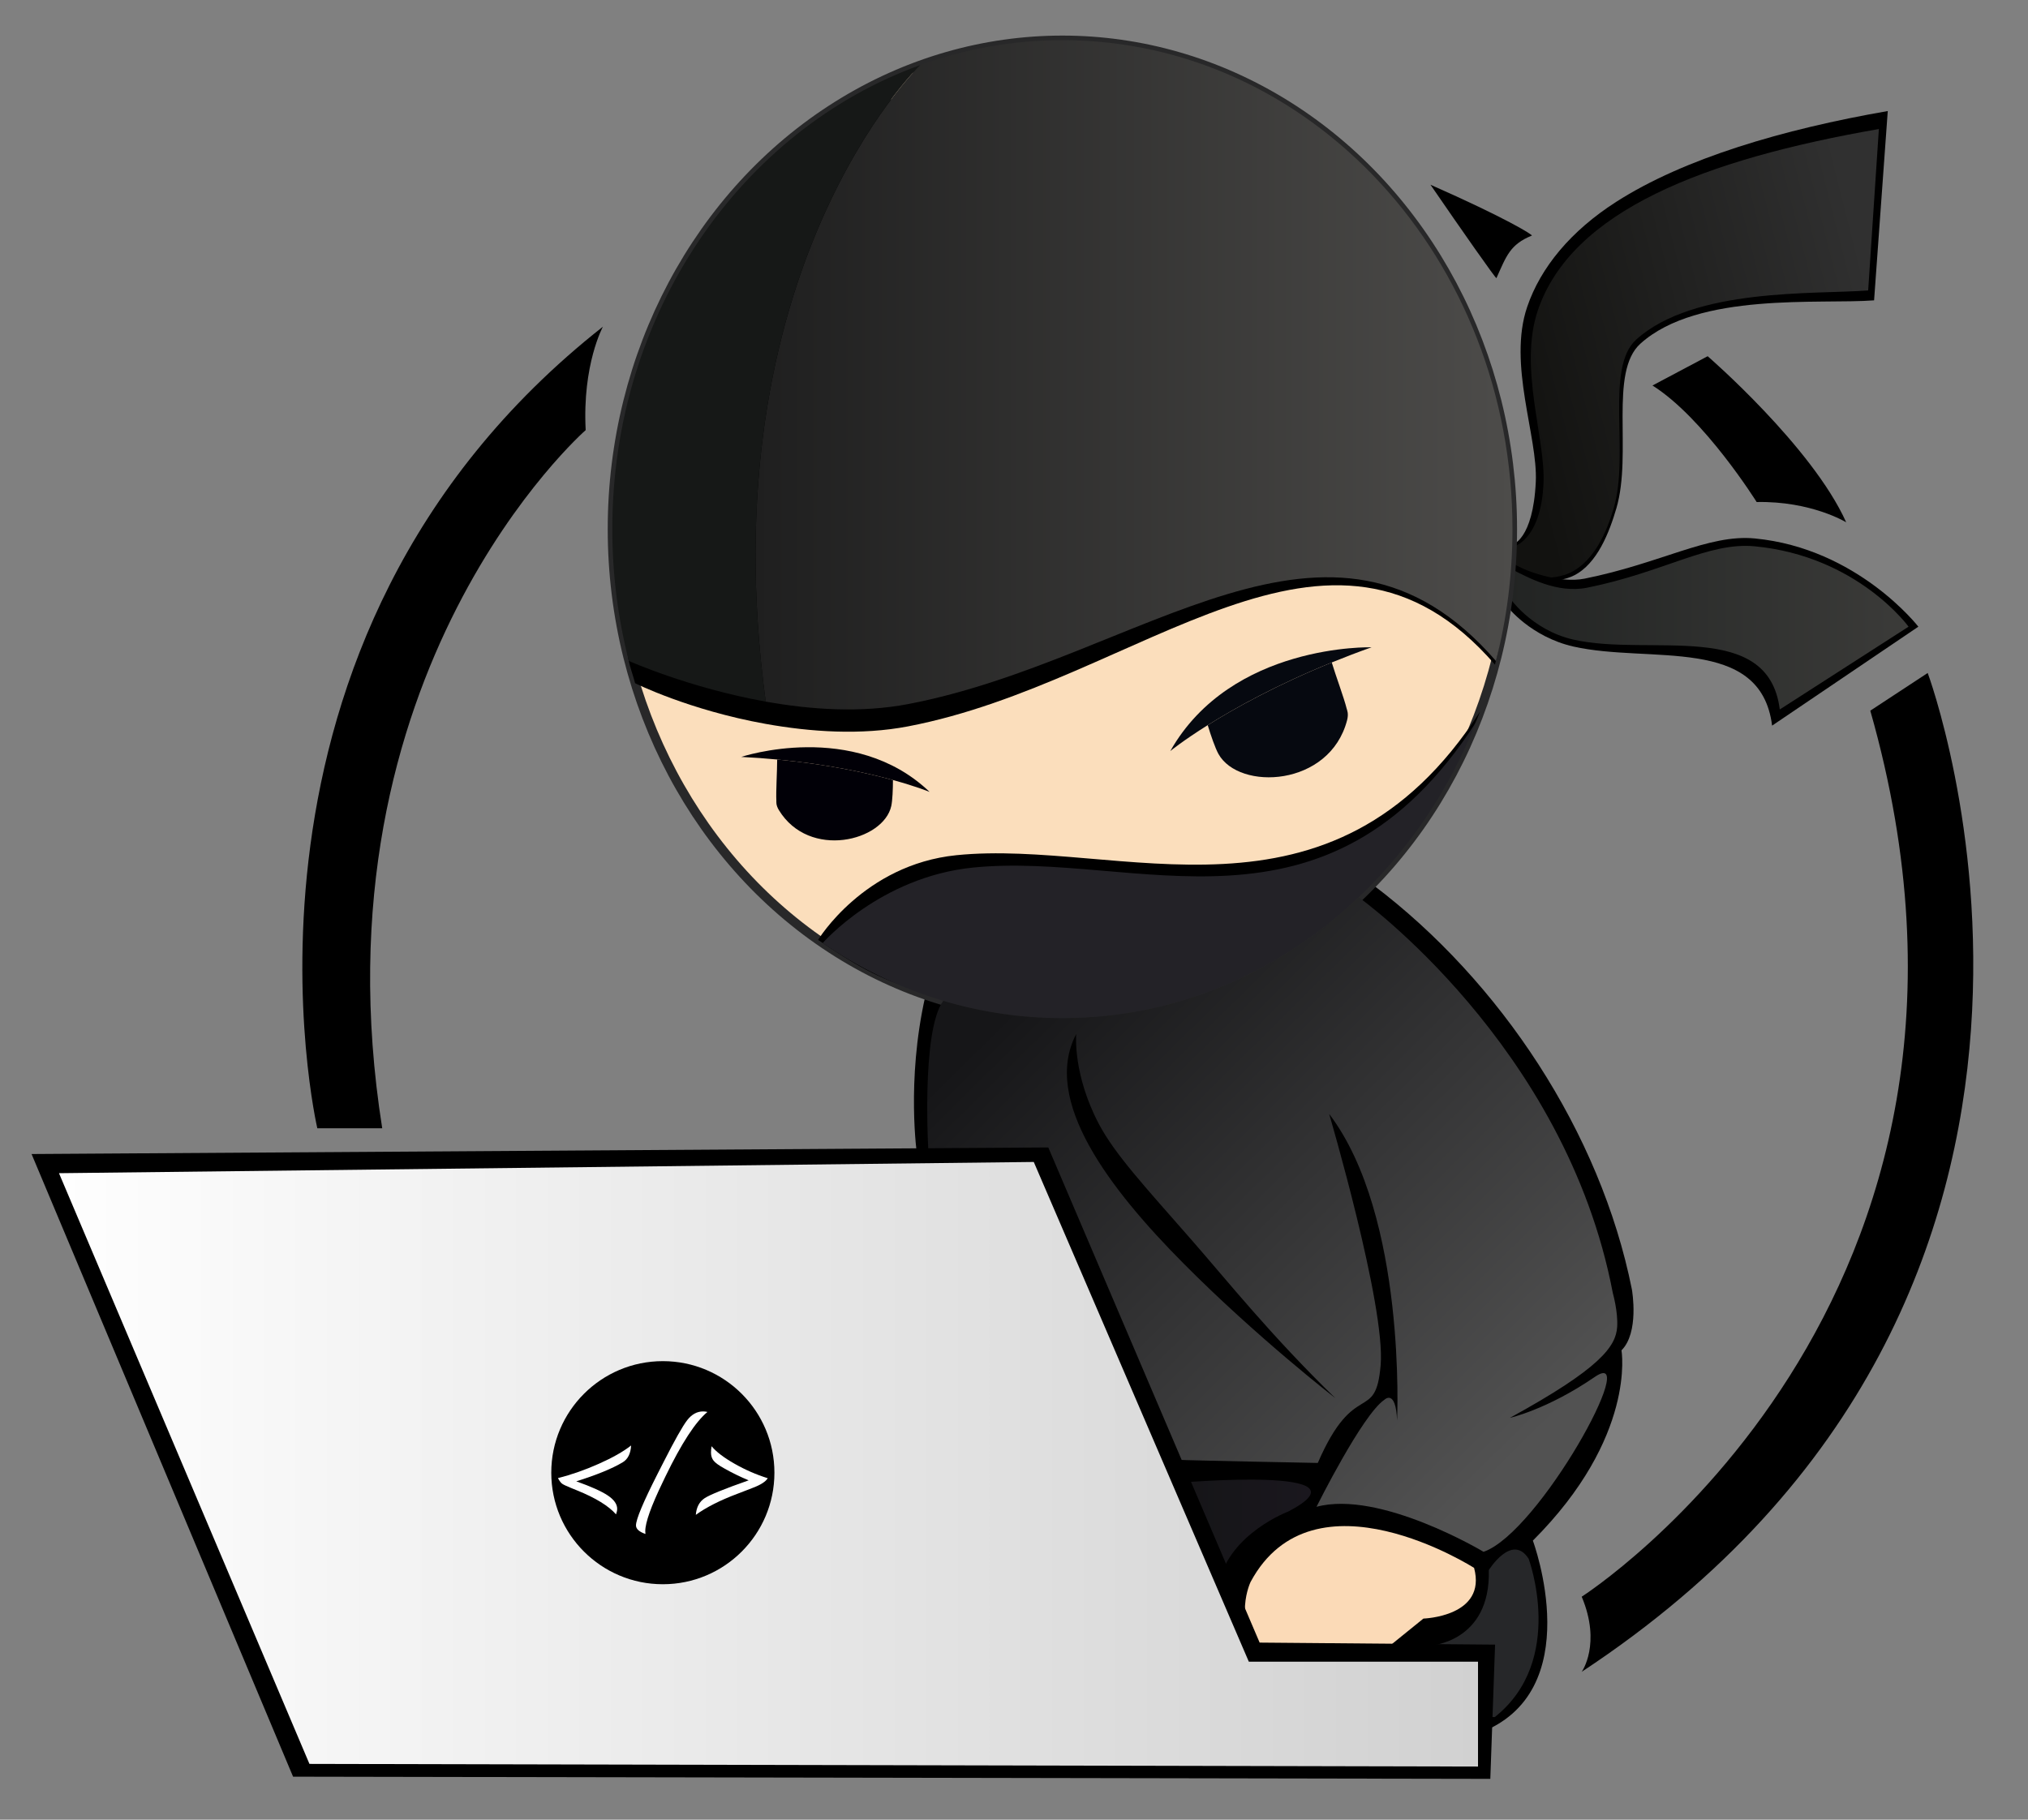 <?xml version="1.0" encoding="UTF-8"?>
<!DOCTYPE svg PUBLIC "-//W3C//DTD SVG 1.1//EN" "http://www.w3.org/Graphics/SVG/1.1/DTD/svg11.dtd">
<!-- Creator: CorelDRAW 2021 (64 Bit) -->
<svg xmlns="http://www.w3.org/2000/svg" xml:space="preserve" width="234mm" height="210mm" version="1.1" style="shape-rendering:geometricPrecision; text-rendering:geometricPrecision; image-rendering:optimizeQuality; fill-rule:evenodd; clip-rule:evenodd"
viewBox="0 0 23400 21000"
 xmlns:xlink="http://www.w3.org/1999/xlink"
 xmlns:xodm="http://www.corel.com/coreldraw/odm/2003">
 <rect x="0" y="0" width="23400" height="21000" fill="#808080" stroke="none"/>
 <defs>
  <style type="text/css">
   <![CDATA[
    .str0 {stroke:#282829;stroke-width:105.83;stroke-linecap:round;stroke-linejoin:round;stroke-miterlimit:22.926}
    .fil0 {fill:black}
    .fil14 {fill:black}
    .fil7 {fill:#010007}
    .fil8 {fill:#060910}
    .fil6 {fill:#161817}
    .fil4 {fill:#232227}
    .fil11 {fill:#262729}
    .fil9 {fill:#FBDAB7}
    .fil3 {fill:#FBDEBC}
    .fil15 {fill:white;fill-rule:nonzero}
    .fil2 {fill:url(#id0)}
    .fil12 {fill:url(#id1)}
    .fil10 {fill:url(#id2)}
    .fil5 {fill:url(#id3)}
    .fil13 {fill:url(#id4)}
    .fil1 {fill:url(#id5)}
   ]]>
  </style>
  <linearGradient id="id0" gradientUnits="userSpaceOnUse" x1="17404.03" y1="7243.63" x2="22021.87" y2="7243.63">
   <stop offset="0" style="stop-opacity:1; stop-color:#222423"/>
   <stop offset="1" style="stop-opacity:1; stop-color:#3B3B39"/>
  </linearGradient>
  <linearGradient id="id1" gradientUnits="userSpaceOnUse" x1="11951.62" y1="11373.8" x2="17408.2" y2="16889.48">
   <stop offset="0" style="stop-opacity:1; stop-color:#161618"/>
   <stop offset="1" style="stop-opacity:1; stop-color:#525252"/>
  </linearGradient>
  <linearGradient id="id2" gradientUnits="userSpaceOnUse" x1="13538.31" y1="17666.52" x2="15126.24" y2="17666.52">
   <stop offset="0" style="stop-opacity:1; stop-color:#151517"/>
   <stop offset="1" style="stop-opacity:1; stop-color:#1A171E"/>
  </linearGradient>
  <linearGradient id="id3" gradientUnits="userSpaceOnUse" x1="8717.87" y1="4325.47" x2="17451.6" y2="4325.47">
   <stop offset="0" style="stop-opacity:1; stop-color:#1F1F1F"/>
   <stop offset="1" style="stop-opacity:1; stop-color:#4D4C4A"/>
  </linearGradient>
  <linearGradient id="id4" gradientUnits="userSpaceOnUse" x1="680.57" y1="16898.37" x2="17053.94" y2="16898.37">
   <stop offset="0" style="stop-opacity:1; stop-color:#FEFEFE"/>
   <stop offset="1" style="stop-opacity:1; stop-color:#D1D1D1"/>
  </linearGradient>
  <linearGradient id="id5" gradientUnits="userSpaceOnUse" x1="17462.85" y1="4606.34" x2="21644.55" y2="3553.78">
   <stop offset="0" style="stop-opacity:1; stop-color:#121210"/>
   <stop offset="1" style="stop-opacity:1; stop-color:#303030"/>
  </linearGradient>
 </defs>
 <g id="Camada_x0020_1">
  <g id="_2597237564304">
   <path class="fil0" d="M15840.56 10210.96c-2433.17,2321.33 -4830.15,1424.8 -5164.93,1289.79 -220.97,982.04 -93.45,1834.8 -93.45,1834.8l-6.74 6541.09 6478.5 129.27c1288.42,-468.08 632.91,-2226.32 632.91,-2226.32 1198.29,-1198.26 1022.49,-2195.81 1022.49,-2195.81 204.88,-203.94 123.89,-681.93 119.95,-704.33 -361.58,-1807.86 -1515.47,-3557.27 -2988.73,-4668.49z"/>
   <g>
    <g>
     <path class="fil0" d="M21624.1 3466.24c0,0 157.81,-2184.8 157.81,-2184.8 -1209.72,210.42 -2350.3,546.21 -3133.94,1048.31 -521.12,333.89 -871.39,754.63 -1026.97,1212.97 -224.51,661.45 123.96,1494.02 99.79,2016.12 -31.23,673.88 -272.65,727.64 -272.65,727.64 -3.71,111.44 -10.4,299.27 -19.97,408.97 156.21,13.71 522.87,52.68 735.5,-55.45 267.82,-136.24 406.77,-500.53 486.96,-774.06 186.32,-635.66 -88.33,-1570.7 277.65,-1900.31 666.59,-600.29 2077.08,-451.59 2695.82,-499.39z"/>
     <path class="fil1" d="M21555.82 3351.72c0,0 123.41,-1862.6 123.41,-1862.6 -2014.17,350.38 -3544.96,944.24 -3934.67,2092.02 -224.63,661.54 89.41,1475.48 65.19,1997.64 -31.28,673.93 -361.61,735.52 -361.61,735.52 -3.71,111.45 -10.4,222.06 -19.97,331.76 156.21,13.71 487.16,66.45 699.82,-41.74 267.87,-136.27 411.43,-464.76 491.64,-738.38 186.41,-635.68 -105.18,-1618.38 260.91,-1948.07 666.68,-600.4 2056.54,-518.36 2675.28,-566.15z"/>
    </g>
    <g>
     <path class="fil0" d="M17388.26 6990.35c-0.97,10.4 275.31,359.9 767.52,471.31 880.71,199.34 2160.67,-135.64 2291.54,912.56 0,0 1687.48,-1141.87 1687.48,-1141.87 0,0 -699.62,-904.36 -1887.39,-1018.43 -534.56,-51.34 -1081.88,286.84 -1963.42,463.85 -284.58,57.13 -688.61,-82.16 -843.62,-186.69 -0.63,-0.03 -6.29,73.56 -13.2,166.49 -10.08,135.72 -35.91,308.81 -38.91,332.78z"/>
     <path class="fil2" d="M17404.09 6873.14c-0.97,10.4 259.42,397.06 751.69,508.53 880.77,199.4 2249.2,-242.2 2380.07,806 0,0 1486.02,-955.32 1486.02,-955.32 0,0 -586.66,-813.55 -1774.46,-927.67 -534.61,-51.37 -1052.57,300.61 -1934.13,477.64 -346.64,69.62 -680.28,-116.86 -879.17,-216.97 -6.65,76.14 -20.62,232.54 -30.02,307.79z"/>
    </g>
    <g>
     <ellipse class="fil3 str0" cx="12258.34" cy="6106.58" rx="5193.26" ry="5643.03"/>
     <path class="fil0" d="M17078.48 8210.95c-1724.25,2672.09 -4160.19,1467.11 -6043.5,1658.54 -1069.85,108.76 -1595.41,977.32 -1595.41,977.32 800.81,548.58 1240.54,731.39 2818.75,731.39 1578.21,0 4024.9,-1358.81 4820.16,-3367.25z"/>
     <path class="fil4" d="M17031 8334.88c-1724.25,2672.08 -3923.05,1486.11 -5806.39,1677.62 -1069.94,108.79 -1732.04,871.11 -1732.04,871.11 800.8,548.58 1749.15,865.99 2765.75,865.99 2139.85,0 3977.42,-1406.29 4772.68,-3414.72z"/>
     <path class="fil0" d="M10476.89 8382.87c2685.51,-513.3 4863.29,-2918.02 6772.82,-712.87 719.3,-2799.15 -1960.27,-6949.34 -4991.39,-6949.34 -573.12,0 -1124.56,100.87 -1640.11,287.19 -2526.25,913.01 -3843.52,4142.27 -3366.87,6601.82 18.45,95.33 52.99,182.23 76.87,275.13 0,0 622.91,311.04 1507.08,469.36 516.35,92.45 1097.36,132.73 1641.6,28.71z"/>
     <g>
      <path class="fil5" d="M10476.89 8125.77c2685.59,-513.5 4874.31,-2703.23 6783.85,-498.08 124.35,-483.93 190.86,-994.09 190.86,-1521.13 0,-3116.53 -2325.14,-5643.01 -5193.28,-5643.01 -573.12,0 -1124.56,100.87 -1640.11,287.19 0,0 -2458.23,2364.21 -1782.92,7346.32 516.35,92.44 1097.16,132.81 1641.6,28.71z"/>
      <path class="fil6" d="M8835.29 8097.06c-675.31,-4982.11 1782.92,-7346.32 1782.92,-7346.32 -2064.4,746.09 -3553.13,2862.06 -3553.13,5355.82 0,527.04 66.5,1037.2 190.86,1521.13 0,0 695.18,311.04 1579.35,469.37z"/>
     </g>
     <g>
      <path class="fil7" d="M8986.75 9348.48c350.35,574.89 1209.32,357.38 1297.28,-47.19 13.79,-63.42 19.11,-194.83 19.22,-299.22 -300.61,-82.47 -754.01,-181.86 -1335.87,-236.94 0,136.24 -15.08,367.55 -9.45,474.05 0.77,14.46 -6.37,51.59 28.82,109.3z"/>
      <path class="fil7" d="M8967.38 8765.13c581.86,55.08 1035.26,154.47 1335.87,236.94 275.68,75.65 422.89,137.07 422.89,137.07 -875.14,-836.66 -2173.39,-403.89 -2173.39,-403.89 144.61,7.23 282.91,17.4 414.63,29.88z"/>
     </g>
     <g>
      <path class="fil8" d="M13935.17 8368.53c35.68,118.07 86.48,265.02 123.7,332.13 237.4,427.94 1283.74,381.43 1484.39,-388.63 20.2,-77.34 -0.57,-116.93 -4.6,-133.53 -29.93,-122.44 -125.81,-379.15 -172.23,-533.35 -639.82,260.59 -1119.13,527.55 -1431.26,723.38z"/>
      <path class="fil8" d="M13935.17 8368.53c312.13,-195.83 791.44,-462.79 1431.26,-723.38 144.84,-58.99 297.9,-117.67 459.11,-175.09 0,0 -1616.86,-47.48 -2322.31,1197.66 0,0 145.7,-119.67 431.94,-299.19z"/>
     </g>
     <g>
      <path class="fil9" d="M17008.74 18094.52c0,0 -1854.68,-1186.32 -2578.72,161.52 0,0 -211.66,434.42 122.52,857.7 0,0 389.89,512.42 1403.55,-55.67l467.85 -378.75c0,0 735.18,-22.28 584.8,-584.8z"/>
      <path class="fil10" d="M14065.56 18257.41c131.86,-564.07 798.46,-813.12 798.46,-813.12 1025.54,-534.75 -1288.05,-330.21 -1288.05,-330.21 -204.15,587.15 489.59,1143.33 489.59,1143.33z"/>
      <path class="fil11" d="M17178.66 18119.66c21.97,834.96 -676.76,871.56 -676.76,871.56 -356.46,55.68 -423.28,200.51 -423.28,200.51l-66.82 623.8 1236.43 0c824.28,-655.05 389.88,-1826.83 389.88,-1826.83 -192.43,-299.41 -459.45,130.96 -459.45,130.96z"/>
      <path class="fil0" d="M13658.21 14583.01c846.66,852.82 1748.7,1551.64 1748.7,1551.64 -742.81,-722.39 -1245.34,-1353.53 -1661.6,-1829.38 -523.32,-598.26 -880.33,-981.57 -1065.88,-1334.01 -298.61,-567.29 -263.07,-1022.09 -261.73,-1037.94 -399.4,764.58 383.46,1786.41 1240.51,2649.69z"/>
      <path class="fil12" d="M15973.55 16154.33c-254.65,171.92 -783.07,1235.08 -783.07,1235.08 732.13,-197.34 1927.62,519.33 1927.62,519.33 642.97,-222.8 1831.89,-2395.01 1283.94,-2018.63 -547.96,376.38 -980.44,472.76 -980.44,472.76 1044.6,-571.78 1224.06,-824.11 1238.11,-1051.31 10.83,-175.09 -50.39,-389.52 -50.39,-389.52 -545.18,-2862.2 -2932.33,-4567.5 -2932.33,-4567.5 -913.42,868.65 -2109.45,1395.06 -3418.67,1395.06 -475.79,0 -936.64,-69.53 -1374.41,-199.77 -261.1,356.64 -169.43,1787.04 -169.43,1787.04l539.67 3682.74c0,0 2215.66,-180.35 2325.5,-173.03 109.84,7.31 1625.77,36.62 1625.77,36.62 424.75,-981.32 666.43,-446.74 725.02,-1127.79 58.59,-681.04 -594.09,-2900.28 -594.09,-2900.28 896.53,1178.32 783.8,3537.77 783.8,3537.77 -14.48,-371.04 -146.6,-238.57 -146.6,-238.57zm-3294.12 -3183.07c185.55,352.44 542.56,735.75 1065.88,1334.01 416.26,475.85 918.79,1106.99 1661.6,1829.38 0,0 -902.04,-698.82 -1748.7,-1551.64 -857.05,-863.28 -1639.91,-1885.11 -1240.51,-2649.69 -1.34,15.85 -36.88,470.65 261.73,1037.94z"/>
     </g>
    </g>
   </g>
   <polygon class="fil0" points="17195.98,20529.09 17250.97,18979.93 14534.23,18956.57 12095.54,13242.19 364.21,13318.1 3381.59,20503.89 "/>
   <polygon class="fil13" points="17053.94,20387.08 17053.94,19176.96 14409.62,19176.96 11928.08,13409.66 680.57,13539.29 3570.42,20356.4 "/>
   <g>
    <path class="fil0" d="M21580.28 8201.58c1952.44,6851.7 -3329.77,10225.15 -3329.77,10225.15 229.43,545.86 0,866.9 0,866.9 6653.93,-4385.53 3992.19,-11527.07 3992.19,-11527.07l-662.42 435.02z"/>
    <path class="fil0" d="M20269.12 5793.75c630.25,-13 1033.11,233.91 1033.11,233.91 -391.69,-872.57 -1598.38,-1916.76 -1598.38,-1916.76l-636.76 337.86c597.77,376.87 1202.03,1344.99 1202.03,1344.99z"/>
    <path class="fil0" d="M17266.45 3209.68c115.5,-256.31 156.38,-387.97 408.43,-490.9 15.51,-6.34 -294.33,-200.95 -1169.38,-586.78 359.61,524.16 755.87,1088.96 760.95,1077.68z"/>
    <path class="fil0" d="M3661.38 13021l748.92 0c-835.59,-5272.04 2347.56,-8057.28 2347.56,-8057.28 -39.79,-755.98 198.95,-1193.66 198.95,-1193.66 -4607.68,3627.29 -3295.43,9250.94 -3295.43,9250.94z"/>
   </g>
   <g>
    <circle class="fil14" cx="7648.22" cy="16995.67" r="1287.31"/>
    <path class="fil15" d="M6649.53 17095.4c170.9,60.82 292.06,115.27 363.95,163.59 71.66,48.33 107.73,99.48 107.73,153.46 0,19.33 -4.48,40.54 -13.2,64.11 -84.63,-97.11 -235.02,-189.52 -450.94,-276.97l-67.65 -27.58c-54.69,-22.16 -89.34,-38.66 -103.72,-49.27 -14.62,-10.84 -30.65,-32.53 -48.09,-64.58 155.58,-39.13 313.04,-94.29 472.15,-165.25 159.35,-70.71 283.34,-141.19 372.21,-211.2 -4.95,93.34 -37.24,158.17 -96.65,194 -121.16,72.36 -299.6,145.44 -535.79,219.69z"/>
    <path id="_1" class="fil15" d="M7447.45 17702.86c-72.84,-25.22 -109.14,-58.22 -109.14,-98.77 0,-69.54 82.97,-267.78 248.68,-594.49l66.95 -131.3c131.53,-259.3 223.7,-422.42 275.8,-489.36 52.33,-66.95 113.38,-100.42 183.39,-100.42 15.32,0 31.82,2.12 49.74,6.13 -138.14,114.32 -299.84,362.78 -485.36,745.83l-29.7 62.23c-135.07,279.57 -202.49,468.85 -202.49,568.33 0,8.72 0.71,19.33 2.13,31.82z"/>
    <path id="_2" class="fil15" d="M8638.56 17083.85c-95.71,-39.6 -189.53,-85.33 -281.46,-137.43 -60.34,-33.23 -100.89,-62.46 -121.87,-87.69 -20.98,-25.45 -31.35,-56.81 -31.35,-94.76 0,-24.28 2.12,-49.03 6.84,-73.78 52.33,63.88 140.25,131.06 263.3,201.31 123.05,70.25 251.28,126.35 384.7,168.07 -24.75,39.6 -80.85,75.9 -168.3,109.14l-74.49 28.99c-14.38,5.43 -50.21,19.33 -107.73,41.49 -199.66,74.96 -359.71,156.05 -479.7,243.03 7.31,-88.39 41.49,-152.51 102.07,-192.35 60.82,-39.84 230.07,-108.43 507.99,-206.02z"/>
   </g>
  </g>
 </g>
</svg>

